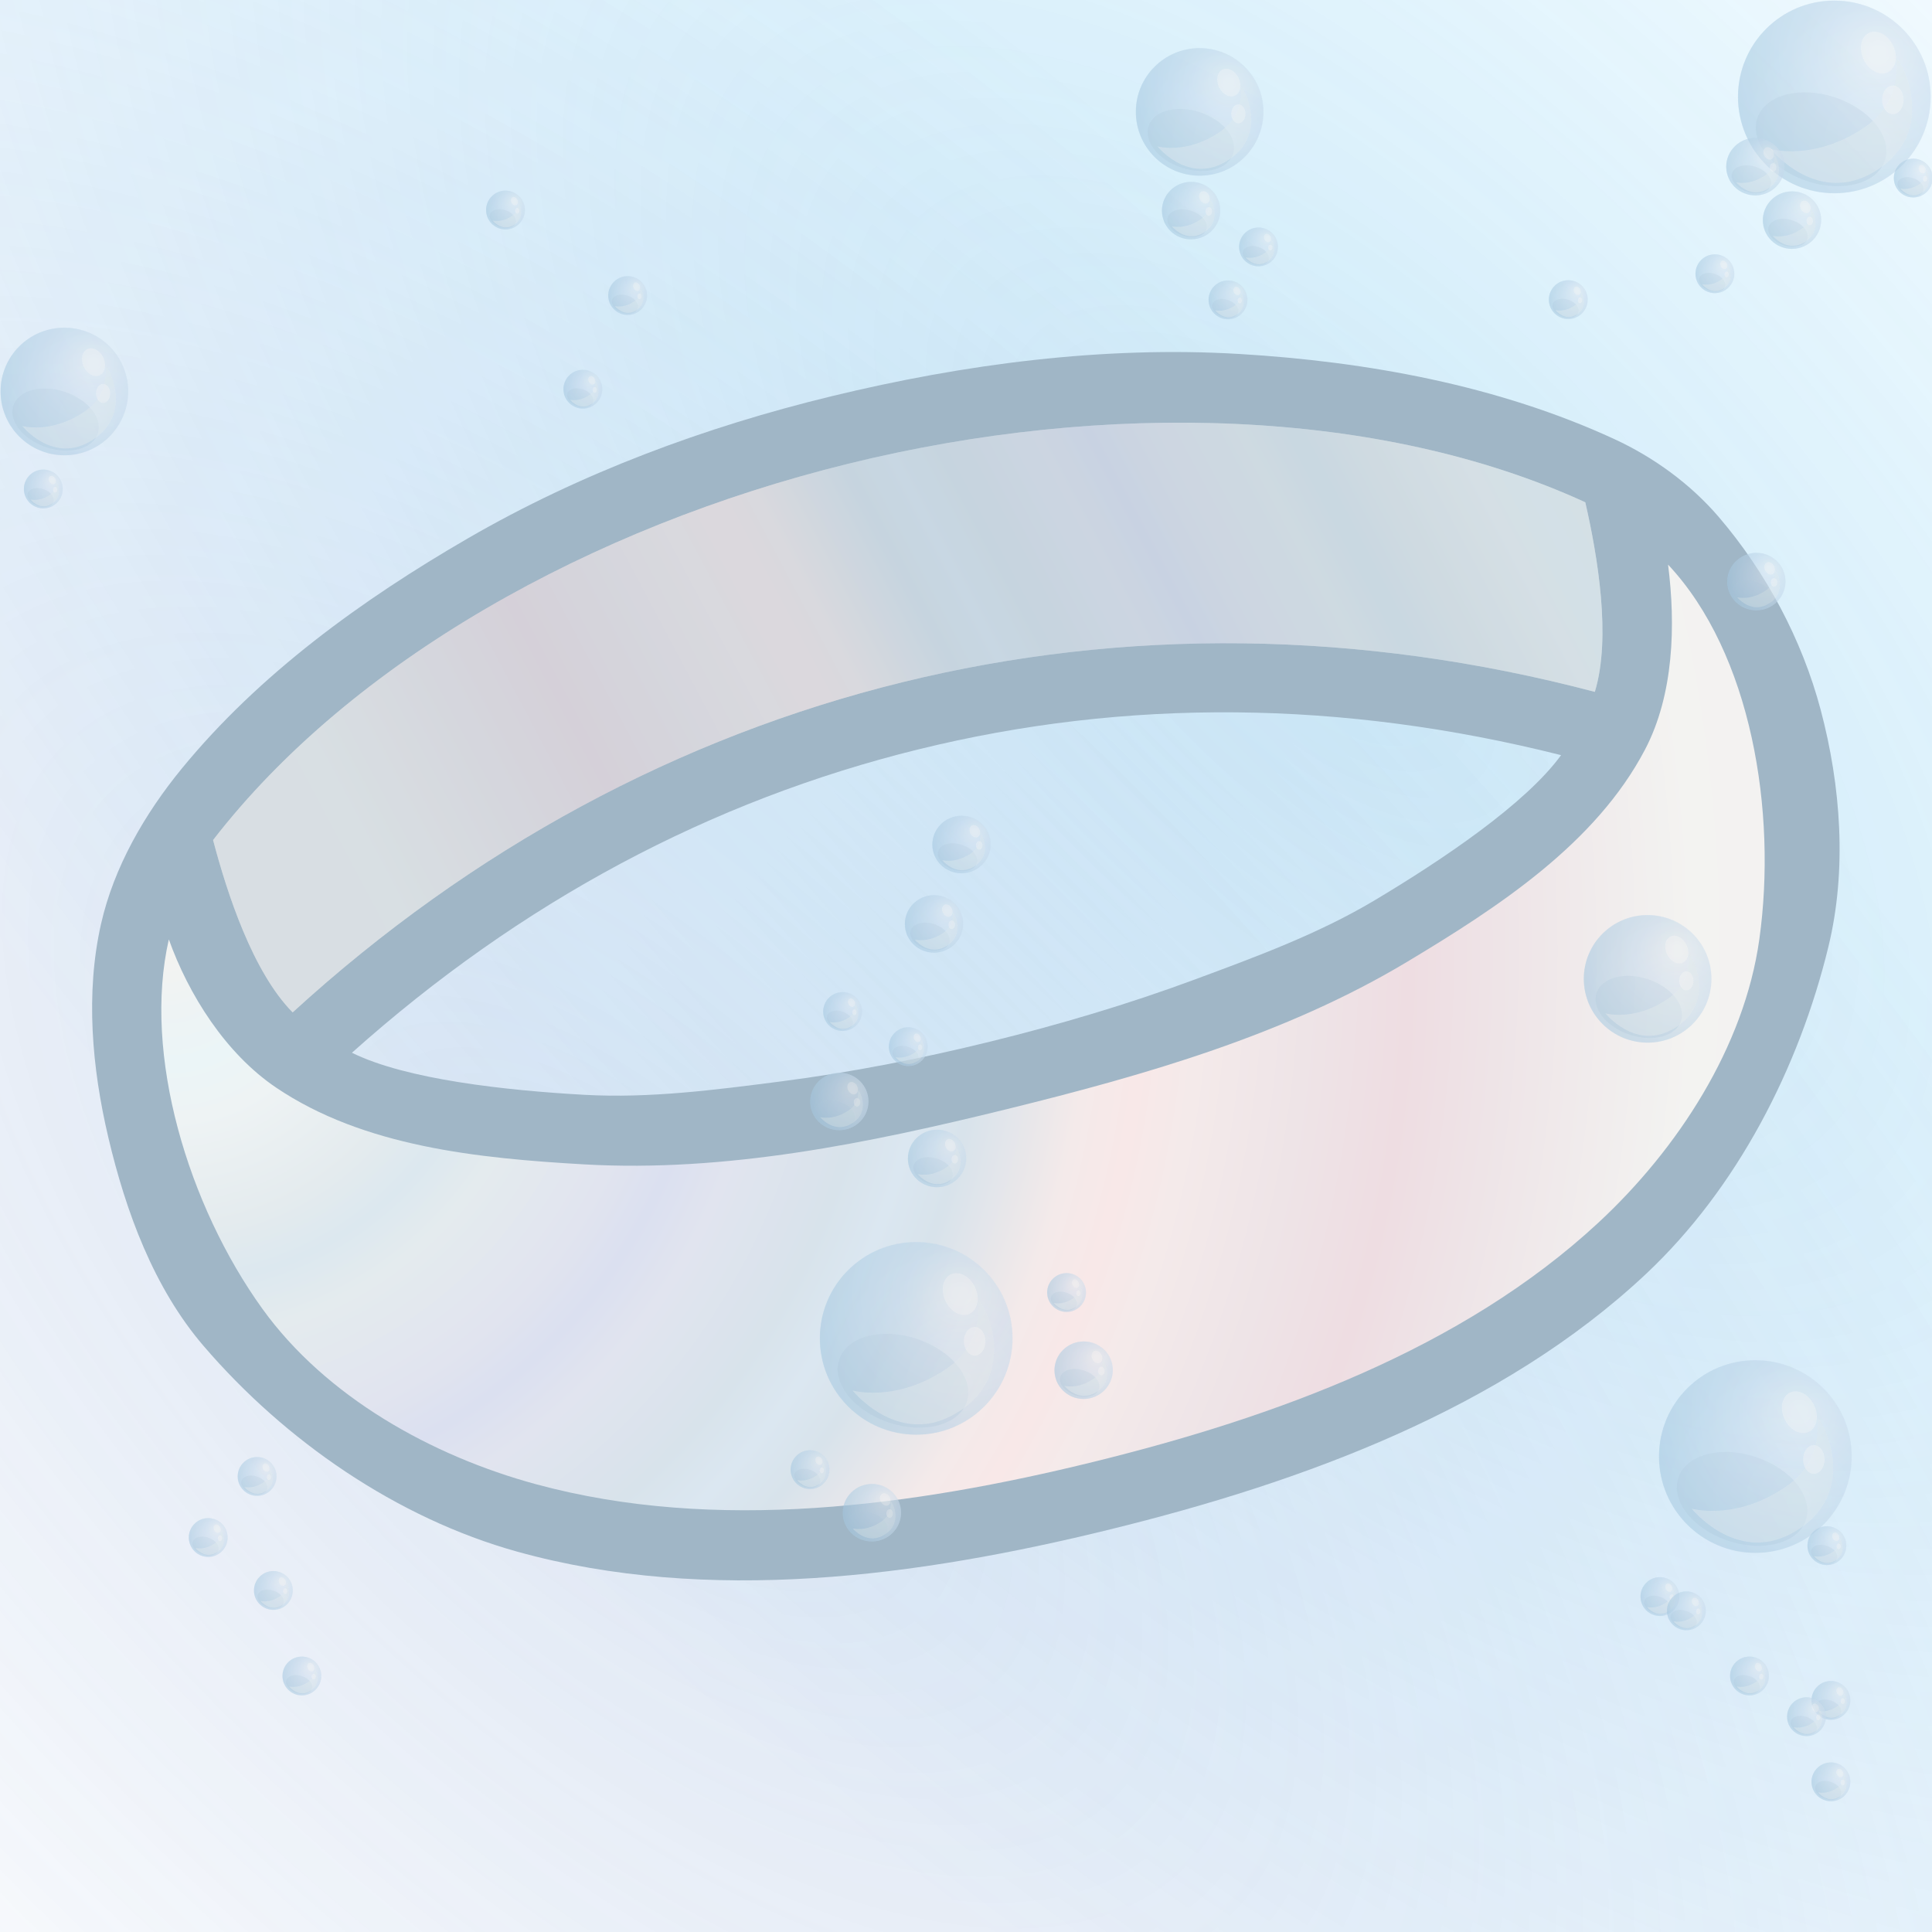 <svg height="500" viewBox="0 0 500 500" width="500" xmlns="http://www.w3.org/2000/svg" xmlns:xlink="http://www.w3.org/1999/xlink"><mask id="a" maskUnits="userSpaceOnUse"><path d="m-13.229-13.229h158.75v158.75h-158.75z" fill="url(#b)" filter="url(#c)" stroke-width="11.83"/></mask><radialGradient id="b" cx="66.146" cy="66.146" gradientTransform="matrix(-1 0 0 -1 132.292 132.292)" gradientUnits="userSpaceOnUse" r="66.146"><stop offset="0" stop-color="#fff"/><stop offset=".253" stop-color="#fff"/><stop offset=".753" stop-color="#808080"/><stop offset=".875" stop-color="#404040"/><stop offset="1"/></radialGradient><filter id="c" color-interpolation-filters="sRGB" height="1.014" width="1.014" x="-.007" y="-.007"><feGaussianBlur stdDeviation=".446"/></filter><radialGradient id="d" cx="703.056" cy="255.4" gradientTransform="matrix(.121 -.121 .058 .058 -57.693 112.547)" gradientUnits="userSpaceOnUse" r="1011.861"><stop offset="0" stop-color="#209fdf"/><stop offset=".1" stop-color="#209fdf" stop-opacity=".9"/><stop offset="1" stop-color="#0af" stop-opacity="0"/></radialGradient><radialGradient id="e" cx="703.056" cy="1070.218" gradientTransform="matrix(.121 -.121 .058 .058 -57.693 112.547)" gradientUnits="userSpaceOnUse" r="1011.861" spreadMethod="pad"><stop offset="0" stop-color="#678fcb"/><stop offset=".1" stop-color="#678fcb" stop-opacity=".9"/><stop offset="1" stop-color="#678fcb" stop-opacity="0"/></radialGradient><linearGradient id="f" gradientTransform="matrix(4.987 0 0 5.29 198.565 -74.873)" gradientUnits="userSpaceOnUse" spreadMethod="repeat" x1="160.717" x2="260.985" y1="14.153" y2="108.664"><stop offset="0" stop-color="#f3f3f1"/><stop offset=".031" stop-color="#eef3f4"/><stop offset=".062" stop-color="#ebf5f7"/><stop offset=".094" stop-color="#eef3f4"/><stop offset=".156" stop-color="#e4ebee"/><stop offset=".188" stop-color="#dce8ef"/><stop offset=".219" stop-color="#e4ebee"/><stop offset=".281" stop-color="#e1e4ef"/><stop offset=".312" stop-color="#dbe0f0"/><stop offset=".344" stop-color="#e1e4ef"/><stop offset=".406" stop-color="#d8e3eb"/><stop offset=".438" stop-color="#dbe7f1"/><stop offset=".469" stop-color="#d8e3eb"/><stop offset=".531" stop-color="#f4eaea"/><stop offset=".562" stop-color="#f8e8e8"/><stop offset=".594" stop-color="#f4eaea"/><stop offset=".656" stop-color="#eee4e7"/><stop offset=".714" stop-color="#eedde2"/><stop offset=".766" stop-color="#eee4e7"/><stop offset=".878" stop-color="#f3f3f1"/><stop offset=".938" stop-color="#f3f1f1"/><stop offset="1" stop-color="#f3f3f1"/></linearGradient><radialGradient id="g" cx="77.533" cy="217.738" gradientTransform="matrix(-.887 1.968 -1.951 -.879 541.825 237.454)" gradientUnits="userSpaceOnUse" r="209.877" xlink:href="#f"/><linearGradient id="h" gradientTransform="matrix(4.987 0 0 5.29 198.565 -74.873)" gradientUnits="userSpaceOnUse" spreadMethod="repeat" x1="46.825" x2="-26.518" xlink:href="#f" y1="36.269" y2="55.833"/><radialGradient id="i" cx="45.87" cy="23.851" gradientTransform="matrix(-1.459 -.455 .458 -1.46 152.419 91.438)" gradientUnits="userSpaceOnUse" r="66.146"><stop offset="0" stop-color="#f5f5f5"/><stop offset=".124" stop-color="#e6ecf2"/><stop offset=".383" stop-color="#cddeef"/><stop offset="1" stop-color="#a3c7e0"/></radialGradient><filter id="j" color-interpolation-filters="sRGB" height="1.116" width="1.083" x="-.042" y="-.058"><feGaussianBlur stdDeviation="1.562"/></filter><filter id="k" color-interpolation-filters="sRGB" height="1.169" width="1.147" x="-.074" y="-.084"><feGaussianBlur stdDeviation="2.987"/></filter><g mask="url(#a)" opacity=".75" stroke-width=".094" transform="matrix(0 3.78 -3.78 0 500 -0)"><path d="m-16.763-16.763c-67.658 67.658-96.044 148.97-63.396 181.618 32.648 32.648 113.96 4.262 181.618-63.396 67.658-67.658 96.044-148.97 63.396-181.618-32.648-32.648-113.96-4.262-181.618 63.396z" fill="url(#d)" opacity=".3"/><path d="m30.833 30.833c-67.658 67.658-96.044 148.97-63.396 181.618 32.648 32.648 113.96 4.262 181.618-63.396 67.658-67.658 96.044-148.97 63.396-181.618-32.648-32.648-113.96-4.262-181.618 63.396z" fill="url(#e)" opacity=".3"/></g><g transform="matrix(.971 -.239 .239 .971 -50.434 65.975)"><path d="m32.99 186.41c-8.245 16.474-11.195 35.661-11.381 54.082-.201 19.797 2.118 40.688 11.051 58.356 14.599 28.873 37.904 55.207 66.098 71.077 44.621 25.117 99.234 31.074 150.439 31.077 51.184.003 105.77-5.956 150.382-31.048 28.193-15.857 51.215-42.318 66.124-71.024 9.414-18.125 13.046-39.526 12.674-59.946-.343-18.807-5.215-37.948-13.678-54.747-5.06-10.045-12.648-19.04-21.439-26.055-25.904-20.669-57.233-34.713-88.879-44.551-33.803-10.509-69.785-14.504-105.183-14.629-33.675-.118-67.829 3.788-100.158 13.214-30.425 8.871-60.813 21.167-86.172 40.175-12.076 9.052-23.122 20.523-29.877 34.02zm216.207 6.709c55.441 0 109.445 13.761 161.139 41.203-11.924 10.06-36.353 18.991-55.854 24.955-16.205 4.956-33.239 6.853-50.076 8.771-18.311 2.086-36.78 2.953-55.209 2.953-18.429 0-36.897-.868-55.208-2.953-16.837-1.918-33.871-3.813-50.075-8.77-19.498-5.964-43.927-14.898-55.846-24.961 51.691-27.44 105.691-41.199 161.129-41.199z" fill="#a0b6c6"/><path d="m249.198 117.001c-68.66 0-137.1 18.922-182.867 55.275.234 14.35 1.818 35.624 9.332 48.23 110.634-60.336 236.436-60.336 347.07 0 7.513-12.606 9.098-33.88 9.332-48.23-45.767-36.353-114.207-55.275-182.867-55.275z" fill="url(#h)"/><path d="m249.198 117.001c-68.66 0-137.1 18.922-182.867 55.275.234 14.35 1.818 35.624 9.332 48.23 110.634-60.336 236.436-60.336 347.07 0 7.513-12.606 9.098-33.88 9.332-48.23-45.767-36.353-114.207-55.275-182.867-55.275z" fill="#a0b6c6" opacity=".33"/><path d="m431.772 238.12c-18.214 20.582-46.596 30.498-72.858 38.603-35.164 10.852-72.916 12.278-109.716 12.278-36.8 0-74.544-1.45-109.715-12.277-26.173-8.057-54.285-18.045-72.648-38.36-10.577-11.702-16.234-28.786-17.77-43.857-13.73 27.256-11.623 68.15.672 98.648 10.485 26.009 33.406 47.407 57.933 61.002 42.109 23.34 93.381 28.844 141.527 28.845 48.146 0 99.418-5.504 141.528-28.845 24.527-13.595 47.599-35.165 58.044-61.294 12.349-30.892 15.72-72.275.239-99.805-1.793 15.629-6.579 33.019-17.236 45.062z" fill="url(#g)"/><g id="l" opacity=".75" stroke-width="1.425" transform="matrix(1.557 .384 -.384 1.56 558.182 116.078)"><use transform="matrix(0 .998 -1.002 0 132.439 .147)" xlink:href="#m"/><path d="m13.133 80.9c-5.222 15.91 10.216 35.228 34.482 43.17 24.266 7.942 48.18 1.487 53.36-14.444 5.181-15.93-10.232-35.228-34.503-43.196-24.271-7.968-48.159-1.466-53.339 14.469z" fill="#adc5d6" fill-opacity=".5" filter="url(#j)" stroke-width=".738"/><circle id="m" cx="66.146" cy="66.146" fill="url(#i)" opacity=".5" r="66.146"/><path d="m22.416 101.954s29.783 8.605 64.436-14.905c33.016-22.432 16.858-57.033 24.717-43.916 7.859 13.117 20.536 54.194-21.194 76.155-38.051 19.966-67.959-17.334-67.959-17.334z" fill="#dfe8ec" fill-opacity=".5" filter="url(#k)" stroke-width=".738"/><path d="m106.492 30.84c3.626 7.445 2.02 15.635-3.569 18.36-5.59 2.725-13.008-1.135-16.609-8.564-3.601-7.429-2-15.661 3.569-18.37 5.569-2.709 13.019 1.171 16.609 8.574z" fill="#f5f5f5" fill-opacity=".5" stroke-width=".738"/><path d="m113.745 68.125c.042 5.429-3.238 9.843-7.325 9.843-4.087 0-7.434-4.378-7.45-9.802-.016-5.424 3.259-9.843 7.346-9.885 4.087-.041 7.429 4.378 7.429 9.843z" fill="#f5f5f5" fill-opacity=".5" stroke-width=".738"/></g></g><g transform="translate(0 34.099)"><use stroke-width="4.252" transform="matrix(.228 -.056 .056 .228 316.066 -29.207)" xlink:href="#l"/><use stroke-width="4.252" transform="matrix(.228 -.056 .056 .228 78.451 292.08)" xlink:href="#l"/><use stroke-width="4.252" transform="matrix(.228 -.056 .056 .228 295.622 322.662)" xlink:href="#l"/><use stroke-width="14.177" transform="matrix(.069 -.017 .017 .068 406.514 110.589)" xlink:href="#l"/><use stroke-width="14.177" transform="matrix(.069 -.017 .017 .068 406.264 3.197)" xlink:href="#l"/><use stroke-width="14.177" transform="matrix(.069 -.017 .017 .068 415.743 17.039)" xlink:href="#l"/><use stroke-width="14.177" transform="matrix(.069 -.017 .017 .068 260.229 14.575)" xlink:href="#l"/><use stroke-width="14.177" transform="matrix(.069 -.017 .017 .068 193.696 199.182)" xlink:href="#l"/><use stroke-width="14.177" transform="matrix(.069 -.017 .017 .068 200.809 178.633)" xlink:href="#l"/><use stroke-width="6.443" transform="matrix(.151 -.037 .037 .151 321.343 205.806)" xlink:href="#l"/><use stroke-width="6.443" transform="matrix(.151 -.037 .037 .151 -88.396 53.791)" xlink:href="#l"/><use stroke-width="6.443" transform="matrix(.151 -.037 .037 .151 205.412 -18.565)" xlink:href="#l"/><use stroke-width="14.177" transform="matrix(.069 -.017 .017 .068 177.619 351.565)" xlink:href="#l"/><use stroke-width="14.177" transform="matrix(.069 -.017 .017 .068 232.418 314.681)" xlink:href="#l"/><use stroke-width="14.177" transform="matrix(.069 -.017 .017 .068 194.48 259.881)" xlink:href="#l"/><use stroke-width="14.177" transform="matrix(.069 -.017 .017 .068 169.188 245.128)" xlink:href="#l"/><g stroke-width="21.265"><use transform="matrix(.046 -.011 .011 .046 203.128 232.52)" xlink:href="#l"/><use transform="matrix(.046 -.011 .011 .046 186.131 223.427)" xlink:href="#l"/><use transform="matrix(.046 -.011 .011 .046 244.092 296.142)" xlink:href="#l"/><use transform="matrix(.046 -.011 .011 .046 177.7 341.984)" xlink:href="#l"/><use transform="matrix(.046 -.011 .011 .046 411.872 32.486)" xlink:href="#l"/><use transform="matrix(.046 -.011 .011 .046 397.646 374.832)" xlink:href="#l"/><use transform="matrix(.046 -.011 .011 .046 420.83 395.382)" xlink:href="#l"/><use transform="matrix(.046 -.011 .011 .046 441.907 422.781)" xlink:href="#l"/><use transform="matrix(.046 -.011 .011 .046 441.907 401.705)" xlink:href="#l"/><use transform="matrix(.046 -.011 .011 .046 435.584 405.92)" xlink:href="#l"/><use transform="matrix(.046 -.011 .011 .046 404.496 378.52)" xlink:href="#l"/><use transform="matrix(.046 -.011 .011 .046 440.853 361.659)" xlink:href="#l"/><use transform="matrix(.046 -.011 .011 .046 463.208 7.721)" xlink:href="#l"/><use transform="matrix(.046 -.011 .011 .046 -20.726 88.189)" xlink:href="#l"/><use transform="matrix(.046 -.011 .011 .046 293.77 25.543)" xlink:href="#l"/><use transform="matrix(.046 -.011 .011 .046 285.866 39.243)" xlink:href="#l"/><use transform="matrix(.046 -.011 .011 .046 98.884 16.002)" xlink:href="#l"/><use transform="matrix(.046 -.011 .011 .046 130.499 38.132)" xlink:href="#l"/><use transform="matrix(.046 -.011 .011 .046 118.907 62.37)" xlink:href="#l"/><use transform="matrix(.046 -.011 .011 .046 373.934 39.186)" xlink:href="#l"/><use transform="matrix(.046 -.011 .011 .046 34.6 343.744)" xlink:href="#l"/><use transform="matrix(.046 -.011 .011 .046 21.954 359.551)" xlink:href="#l"/><use transform="matrix(.046 -.011 .011 .046 38.815 373.251)" xlink:href="#l"/><use transform="matrix(.046 -.011 .011 .046 46.192 395.382)" xlink:href="#l"/></g></g></svg>